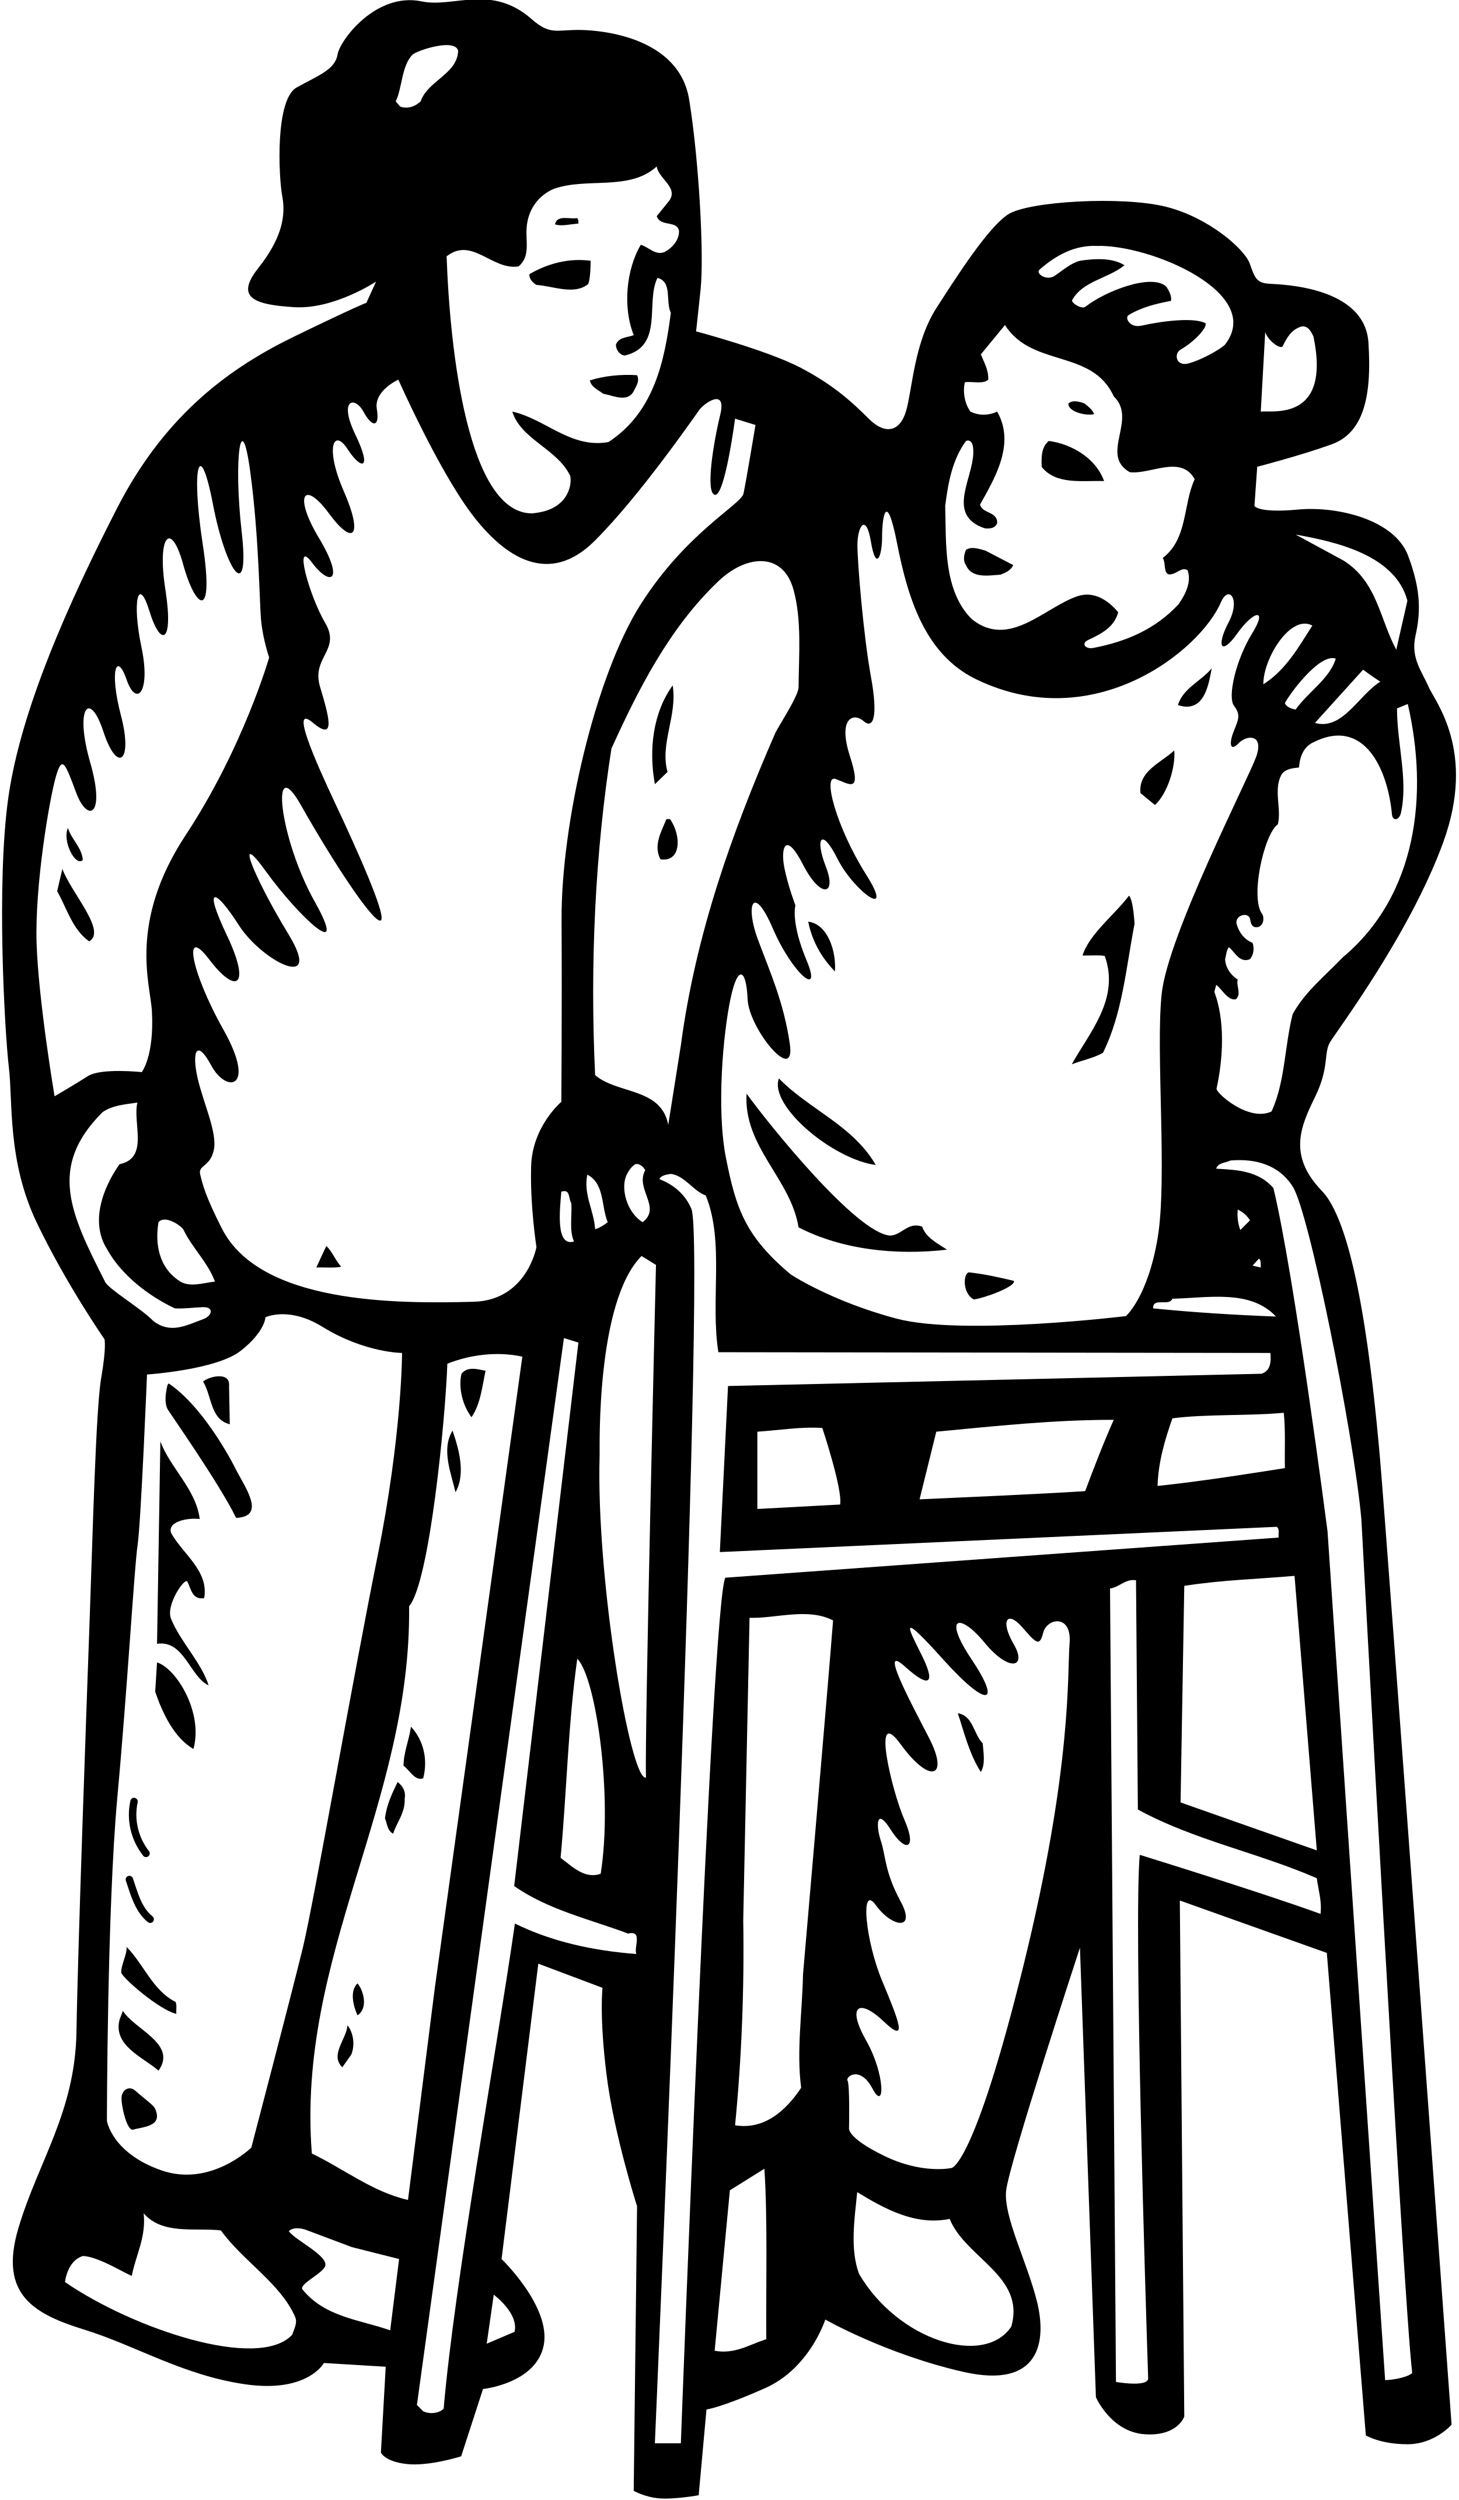 <?xml version="1.0" encoding="UTF-8"?>
<svg xmlns="http://www.w3.org/2000/svg" xmlns:xlink="http://www.w3.org/1999/xlink" width="393pt" height="673pt" viewBox="0 0 393 673" version="1.1">
<g id="surface1">
<path style=" stroke:none;fill-rule:nonzero;fill:rgb(0%,0%,0%);fill-opacity:1;" d="M 356.094 320.613 C 346.758 310.945 350.41 303.113 354.266 295.199 C 358.125 287.285 356.496 283.512 358.266 280.535 C 360.035 277.555 379.738 251.453 388.738 226.785 C 397.738 202.121 386.473 188.785 384.789 184.844 C 383.109 180.902 379.934 177.199 381.266 171.199 C 382.602 165.199 382.934 159.199 379.266 149.535 C 375.602 139.867 360.246 136.172 349.578 137.172 C 338.914 138.172 337.898 136.199 337.898 136.199 L 338.648 125.648 C 338.648 125.648 350.258 122.656 358.668 119.621 C 367.078 116.59 369.602 107.199 368.602 92.199 C 367.602 77.199 345.559 76.59 341.91 76.387 C 338.266 76.184 337.934 74.531 336.602 70.867 C 335.266 67.199 325.91 58.699 314.242 55.699 C 302.574 52.699 276.734 54.133 271.398 57.801 C 266.066 61.469 258.266 73.531 252.266 82.867 C 246.266 92.199 245.797 104.395 244.129 110.395 C 242.465 116.395 238.363 117.066 234.031 112.734 C 229.695 108.402 224.508 103.578 215.508 98.91 C 206.508 94.246 187.5 89.199 187.5 89.199 C 187.5 89.199 187.781 86.836 188.719 77.848 C 189.656 68.855 188.328 43.473 185.637 26.828 C 182.941 10.184 162.555 8.137 156.246 8.062 C 149.938 7.984 148.199 9.535 143.266 5.199 C 132.266 -4.469 122.266 2.199 113.574 0.375 C 101.348 -2.191 91.574 10.734 90.906 14.734 C 90.238 18.734 85.797 20.285 79.934 23.531 C 74.07 26.781 75.035 47.512 76.035 52.848 C 77.035 58.18 75.875 64.203 69.543 72.203 C 63.211 80.203 68.578 82.023 79.246 82.688 C 89.91 83.355 101.301 75.801 101.301 75.801 L 98.699 81.5 C 98.699 81.5 95.898 82.508 79.41 90.512 C 62.922 98.512 44.867 110.797 31.535 136.797 C 18.203 162.797 5.602 191.199 2.266 214.535 C -1.066 237.867 1.312 278.359 2.395 287.383 C 3.48 296.406 1.934 312.535 9.934 329.199 C 17.934 345.867 28.148 360.504 28.148 360.504 C 28.148 360.504 28.715 362.508 27.266 370.867 C 25.82 379.227 24.98 412.828 24.176 435.18 C 23.375 457.531 20.934 525.199 20.602 546.867 C 20.266 568.535 10.266 581.867 4.934 599.867 C -0.398 617.867 9.344 622.98 22.91 627.18 C 36.48 631.383 49.574 639.52 66.242 641.852 C 82.906 644.188 87.246 636.094 87.246 636.094 L 103.898 637.098 L 102.602 660.199 C 102.602 660.199 103.578 662.629 109.578 663.293 C 115.578 663.961 124.219 661.215 124.219 661.215 L 130.102 643.098 C 130.102 643.098 144.465 641.613 146.465 631.281 C 148.465 620.945 135.102 608.102 135.102 608.102 L 145 528.602 L 162.301 535.102 C 162.301 535.102 161.387 542.496 163.383 558.516 C 165.383 574.539 171.602 593.902 171.602 593.902 L 170.699 670.5 C 170.699 670.5 173.602 672.199 177.602 672.535 C 181.602 672.867 188.199 671.699 188.199 671.699 L 190.301 648.598 C 190.301 648.598 194.141 648.172 206.141 642.84 C 218.141 637.504 222.301 624.402 222.301 624.402 C 222.301 624.402 238.902 633.832 259.57 638.5 C 280.238 643.168 281.98 630.168 279.312 619.5 C 276.645 608.832 270.336 596.801 271 589.801 C 271.668 582.801 290.898 524.301 290.898 524.301 L 295.199 645.301 C 295.199 645.301 299.234 654.598 308.234 655.266 C 317.234 655.93 319 650.5 319 650.5 L 317.801 511.602 L 357.398 525.699 L 367.906 655.582 C 367.906 655.582 371.789 657.965 379.121 657.965 C 386.453 657.965 391 652.699 391 652.699 C 391 652.699 373.684 414.844 371.684 392.176 C 369.684 369.508 365.426 330.277 356.094 320.613 Z M 340.801 89.398 C 341.602 91.801 345.012 94.203 345.52 93.172 C 346.574 91.023 347.703 88.945 350.199 88 C 352.199 87.301 353.199 89.301 353.801 90.602 C 358.602 113.699 342.5 110.398 339.602 110.801 Z M 361.699 257.699 C 356.602 263 351.5 267 348.199 273 C 346 281.602 346.199 291.199 342.5 299.199 C 336.301 302.102 327.453 294.156 327.699 293.031 C 329.5 284.746 330.004 274.746 327.102 267 L 327.602 265.102 C 329.199 266.301 330.699 269.398 332.898 269 C 334.5 267.5 332.898 265.301 333.398 263.699 C 331.398 262.398 330.102 260.398 330 258.199 C 330.301 257.102 330.301 255.898 331 255 C 332.5 256 333.801 259.398 336.699 258.199 C 337.699 257 337.898 255.301 337.398 253.801 C 335.145 252.938 333.691 250.867 333.121 248.816 C 332.434 246.348 336.379 245.266 336.75 247.508 C 336.961 248.781 337.293 249.938 339.102 249.5 C 340.398 248.801 340.5 247.301 340.102 246.199 C 336.602 242.102 340.398 224.602 344.199 221.898 C 345.301 217.699 342.801 212.199 345.398 208.199 C 346.602 206.898 348.199 206.801 349.898 206.602 C 350.102 203.898 351 201.102 353.801 199.801 C 367.469 192.965 373.801 207.051 374.941 219.199 C 375.125 221.148 376.906 220.855 377.363 218.812 C 379.34 209.949 376.301 200.289 376.301 190.699 L 379.199 189.5 C 384.801 213.699 381.801 240.898 361.699 257.699 Z M 343.699 354.398 C 333.102 354 321.5 353.301 310.602 352.199 C 310.5 349.102 314.898 351.801 315.801 349.602 C 325.301 349.398 336.801 347 343.699 354.398 Z M 333.398 325.602 C 334.699 326.199 335.898 327.199 336.699 328.5 L 334.102 331.102 C 333.5 329.602 333.199 327.602 333.398 325.602 Z M 337.398 340.699 L 339.102 338.801 C 339.699 339.199 339.602 340.301 339.602 341.199 Z M 346.102 395.199 C 336.602 396.699 323.301 398.801 311.801 400 C 312 393.5 313.801 387.5 315.801 381.801 C 325 380.602 336.301 381.199 345.801 380.301 C 346.301 385.102 346 390.801 346.102 395.199 Z M 348.699 424.199 L 354.699 498.102 L 318 485.199 L 319 426.898 C 329.199 425.301 338.5 425.102 348.699 424.199 Z M 349 191 C 348.301 190.898 346.602 190.5 346.102 189.301 C 347 187.301 355.398 175.699 359.801 177.301 C 358.199 182.699 352.301 186.301 349 191 Z M 367.172 180.266 C 367.172 180.266 369.602 182.102 371.801 183.5 C 365.898 187.199 361.602 196.699 354.199 194.602 Z M 379.102 161.699 L 376.102 174.898 C 371.699 166.801 371 156.602 361.898 150.898 L 349 143.898 C 359.602 145.801 375.801 149.301 379.102 161.699 Z M 353.5 168.398 C 350 173.801 346.5 180.301 340.301 184.199 C 340.199 177.398 347.602 165.199 353.5 168.398 Z M 280.004 72.59 C 284.332 68.781 289.398 65.965 295.398 66.199 C 309.738 65.746 340.723 78.852 329.996 92.734 C 329.445 93.449 324.707 96.496 320.273 97.793 C 316.711 98.832 316.125 95.16 318.035 94.086 C 321.883 91.91 325.367 87.938 324.699 87 C 321.742 85.422 313.48 86.309 307.48 87.664 C 304.344 88.375 302.855 85.508 304.008 84.812 C 307.469 82.727 311.352 81.75 315.398 81 C 315.699 79.801 314.898 78.301 314.199 77.199 C 310.293 73.453 297.703 78.395 292.453 82.516 C 291.258 83.457 288.477 81.379 288.789 80.805 C 291.641 75.605 298.488 75.004 302.898 71.398 C 299.602 69.301 294.699 69.602 290.898 70.199 C 288.398 70.852 286.301 72.75 284.102 74.238 C 281.898 75.727 278.852 73.602 280.004 72.59 Z M 265.199 142.199 C 266.602 142.398 268.102 142.199 268.602 140.801 C 268.699 137.602 264.5 138.301 264 135.801 C 268.102 128.5 273.5 119.398 268.602 110.801 C 266.301 111.898 263.602 111.898 261.398 110.801 C 259.801 108.602 259.301 105.398 259.898 102.898 C 262 102.602 264.801 103.5 266.199 102.199 C 266.301 99.602 265.102 97.602 264.199 95.398 L 270.699 87.5 C 278 99 294.199 93.898 300 106.699 C 306.5 112.898 296.102 122.398 304.301 127.102 C 309.898 127.801 318.102 122.301 321.801 129 C 318.602 135.898 320 145 313.199 150.199 C 314.199 151.602 313.102 155.398 315.801 154.5 C 317.199 154.199 318.398 152.602 319.898 153.5 C 321 156.699 319.301 160 317.5 162.602 C 311.207 169.449 303.203 172.746 294.543 174.41 C 292.332 174.836 291.121 173.211 293.129 172.266 C 296.555 170.652 300.129 168.898 301.199 164.801 C 298.5 161.602 294.699 159 290.199 160.5 C 281.199 163.602 271.898 174.699 261.801 166.699 C 254 159 254.898 146.102 254.602 136.199 C 255.398 129.898 256.5 123.801 260.199 118.699 C 261.5 118.199 262 119.5 262.102 120.398 C 263.102 127.699 254.102 138.398 265.199 142.199 Z M 216.273 232.703 C 221.102 242.09 225.461 240.984 222.461 233.316 C 219.461 225.648 221.266 222.535 225.602 231.199 C 229.934 239.867 241.312 248.113 233.312 235.445 C 225.312 222.781 221.434 208.367 225.102 209.699 C 228.766 211.035 232.266 213.867 228.934 203.535 C 225.602 193.199 229.934 191.766 232.602 194.102 C 235.266 196.434 236.559 192.895 234.602 182.199 C 232.641 171.504 230.957 151.711 230.957 146.711 C 230.957 141.711 233.266 137.867 234.602 145.867 C 235.934 153.867 237.602 149.867 237.602 144.535 C 237.602 139.199 238.762 131.582 241.648 146.305 C 244.539 161.031 249.164 176.129 262.832 182.797 C 294.508 198.246 323.242 175.199 328.871 162.129 C 330.938 157.328 334.266 161.199 330.934 167.535 C 327.602 173.867 328.836 176.766 333.266 170.535 C 337.699 164.301 341.602 163.535 337.266 170.535 C 332.934 177.535 330.578 187.578 332.398 190 C 334.223 192.422 333.66 193.523 332.324 196.855 C 330.992 200.191 331.348 202.453 333.602 200.102 C 335.855 197.746 340.645 197.531 338.312 203.863 C 335.977 210.195 314.582 251.848 312.914 267.512 C 311.25 283.18 314.504 317.188 311.836 333.188 C 309.172 349.188 303.281 354.281 303.281 354.281 C 303.281 354.281 259.238 359.641 241.57 354.977 C 223.902 350.309 212.977 343.051 212.977 343.051 C 200.645 332.719 198.242 325.18 195.574 311.848 C 192.91 298.512 194.801 278.035 196.801 268.699 C 198.801 259.367 201.047 260.973 201.379 268.973 C 201.711 276.973 214.41 292.297 212.742 280.961 C 211.074 269.629 207.41 261.699 204.078 252.699 C 200.742 243.699 202.832 237.586 208.164 249.918 C 213.496 262.254 221.602 268.867 217.266 258.535 C 212.934 248.199 214.254 243.711 214.254 243.711 C 214.254 243.711 212.266 238.535 211.266 233.535 C 210.266 228.535 211.445 223.316 216.273 232.703 Z M 213.766 158.836 C 215.992 167.051 215.176 176.07 215.102 185.199 C 214.699 188 209.52 195.746 208.789 197.422 C 197.148 224.137 187.352 251.57 183.398 281.398 L 180 302.801 C 178.102 292.699 166.301 294.602 160.301 289.398 C 158.898 259.5 160.301 229.602 164.699 201.5 C 171.879 185.727 180.238 169.051 193.559 156.406 C 200.98 149.363 210.93 148.367 213.766 158.836 Z M 173.102 329 C 168.797 326.367 167.055 319.742 168.824 316.188 C 169.367 315.098 170.035 314.094 171.102 313.398 C 172.301 313.102 173.301 314.102 173.801 315 C 171 320.102 178.301 325 173.102 329 Z M 158.199 316.199 C 162.898 318.602 161.898 324.699 163.699 329 C 162.801 329.699 161.602 330.5 160.301 330.898 C 160 325.801 157.102 321.602 158.199 316.199 Z M 161.801 504.398 C 157.5 505.898 154.199 502.5 151 500.102 C 152.699 481.898 153 464.199 155.5 446.5 C 160.602 451.699 165.102 483.699 161.801 504.398 Z M 139.699 71.699 C 142.797 69.133 141.641 65.176 141.832 61.656 C 142.301 53.133 149.301 50.801 149.301 50.801 C 158.102 47.699 169.602 51.5 176.898 44.801 C 177.398 48.301 183.398 50.699 179.801 54.602 L 176.898 58.199 C 178 61.199 182.199 59.199 182.898 62.102 C 183 64.602 181.102 66.699 179.102 67.801 C 176.5 68.898 174.801 66.5 172.602 65.898 C 168.699 72.5 167.699 82.699 170.699 90.199 C 169.199 90.898 166.699 90.602 165.898 92.801 C 165.898 94.102 166.898 95.602 168.301 95.699 C 178.898 93.199 173.801 81.398 177.102 74.801 C 181.199 75.898 179.199 81.199 180.699 84.199 C 179 97.398 176.102 111 163.898 119 C 153.699 120.801 147 112.801 138 110.801 C 140.301 118.301 150.102 120.801 153.602 128.102 C 154 130.398 153.199 132.801 151.699 134.602 C 149.398 137.102 146.5 137.898 143.301 138.199 C 126.102 138.199 121.199 94.664 120.301 69 C 127.199 63.602 132.602 72.898 139.699 71.699 Z M 111.125 14.715 C 112.211 13.648 122.398 10.199 123.398 13.602 C 123.301 19.898 115.199 21.699 113.301 27.301 C 111.801 28.699 109.801 29.398 107.801 28.699 L 106.602 27.301 C 108.352 23.648 108.188 17.598 111.125 14.715 Z M 81.078 216.762 C 89.457 231.613 100.5 248.469 102.5 247.801 C 104.5 247.133 95.738 227.828 90.406 216.496 C 85.07 205.16 77.934 189.199 84.266 194.535 C 90.602 199.867 88.582 192.805 86.199 184.844 C 83.816 176.879 91.934 175.035 87.602 167.699 C 83.266 160.367 79.012 144.746 84.012 151.41 C 89.012 158.078 92.934 156.535 85.934 144.867 C 78.934 133.199 81.898 129.102 88.602 138.199 C 95.301 147.301 97.855 144.246 92.629 132.293 C 87.402 120.34 89.934 115.199 93.602 120.867 C 97.266 126.535 100.402 126.699 95.738 117.035 C 91.07 107.367 95.602 106.531 97.934 110.867 C 100.266 115.199 102.336 115.035 101.5 110.102 C 100.664 105.168 107.301 102.199 107.301 102.199 C 107.301 102.199 117.922 126.172 126.922 138.172 C 135.922 150.172 147.891 157.887 160.227 145.551 C 172.559 133.219 187.074 112.094 188.398 110.301 C 189.723 108.508 195.828 104.199 193.992 111.703 C 192.16 119.207 189.934 132.867 192.602 133.199 C 195.266 133.535 198 112.699 198 112.699 L 203.5 114.398 C 203.5 114.398 200.934 129.867 200.266 132.867 C 199.602 135.867 184.977 143.242 172.645 162.574 C 160.309 181.91 151.137 221.887 151.266 247.535 C 151.395 273.18 151.199 296.602 151.199 296.602 C 151.199 296.602 143.402 303.18 143.07 313.844 C 142.738 324.512 144.5 335.699 144.5 335.699 C 144.5 335.699 141.938 350.031 127.582 350.422 C 106.293 351.004 70.027 350.902 59.758 330.688 C 55.227 321.77 54.602 318.867 53.934 316.199 C 53.266 313.535 56.621 314.223 57.602 309.535 C 58.582 304.844 54.738 296.898 53.203 290.098 C 51.672 283.297 52.867 279.336 56.934 286.867 C 61 294.398 69.211 293.234 60.211 277.234 C 51.211 261.234 49.219 248.84 56.383 258.309 C 63.551 267.773 67.777 265.777 61.113 251.777 C 54.445 237.777 58.133 239.332 64.324 249.035 C 70.516 258.742 87.289 267.25 77.742 251.555 C 68.195 235.859 62.934 222.535 71.602 234.535 C 80.266 246.535 94.402 259.902 84.762 242.691 C 75.125 225.48 72.699 201.914 81.078 216.762 Z M 154.602 334.199 C 149.602 335.699 150.801 325.602 151.199 320.801 C 153.699 319.898 153.102 322.801 153.898 323.898 C 154.102 327.398 153.301 331.199 154.602 334.199 Z M 108.301 364.199 C 108.301 364.199 108.312 386.191 101.645 419.191 C 94.977 452.191 84.504 512.211 81.602 524.199 C 78.695 536.188 67.699 578.102 67.699 578.102 C 67.699 578.102 56.762 588.887 43.426 584.219 C 30.094 579.551 28.801 570.898 28.801 570.898 C 28.801 570.898 28.844 513.883 31.602 483.867 C 34.359 453.852 36.168 421.914 37.07 415.852 C 37.969 409.781 39.602 370 39.602 370 C 39.602 370 58.293 368.777 64.859 363.609 C 71.426 358.445 71.5 354.602 71.5 354.602 C 71.5 354.602 77.742 351.547 86.855 357.164 C 98.266 364.199 108.301 364.199 108.301 364.199 Z M 57.898 345 C 54.801 345.301 51 346.699 48.301 344.801 C 42.801 341.199 41.699 334.801 42.699 329 C 44.5 326.898 48.957 330.066 49.426 331.047 C 51.746 335.887 56.07 339.926 57.898 345 Z M 9.859 253.949 C 9.359 238.449 13.242 215.52 14.992 209.27 C 16.742 203.02 17.543 205.449 20.543 213.449 C 23.543 221.449 28.535 219.949 24.285 205.199 C 20.035 190.449 24.141 185.629 27.852 196.949 C 31.562 208.273 35.875 205.207 32.602 192.699 C 29.324 180.191 31.5 175.398 34.102 182.949 C 36.699 190.5 40.688 186.445 38.102 174.199 C 35.512 161.953 37.25 154.758 40.25 164.508 C 43.25 174.258 46.852 173.449 44.547 158.699 C 42.242 143.945 46.09 140.078 49.34 151.926 C 52.59 163.777 57.852 167.699 54.602 146.449 C 51.352 125.199 53.852 117.449 57.352 135.699 C 60.852 153.949 67.352 162.949 65.102 143.199 C 62.852 123.449 64.977 108.949 67.402 126.945 C 69.824 144.945 69.852 162.199 70.352 167.199 C 70.852 172.199 72.5 177 72.5 177 C 72.5 177 65.523 201.289 50.023 224.789 C 34.523 248.289 40.5 264.898 40.914 272.137 C 41.602 284.199 38.199 288.602 38.199 288.602 C 38.199 288.602 27.172 287.43 23.672 289.68 C 20.172 291.93 14.699 295.102 14.699 295.102 C 14.699 295.102 10.359 269.449 9.859 253.949 Z M 27.602 299.398 C 30.301 297.5 33.699 297.301 37 296.801 C 35.699 302.5 40.199 311.699 32.199 313.398 C 27.801 319.602 24.199 328.898 28.801 336.199 C 32.699 343.301 40.102 348.898 47.102 352.199 C 49.527 352.336 52.113 351.965 54.605 351.871 C 57.668 351.754 57.293 354.156 54.699 355.113 C 50.176 356.781 45.941 359.16 41.301 355.602 C 37.953 352.156 29.352 347.105 28.324 345.086 C 18.91 326.547 12.863 314.137 27.602 299.398 Z M 78.699 628.5 C 69.605 638.242 35.828 626.891 17.5 614.301 C 17.898 611.5 19.301 608.199 22.301 607.301 C 26.398 607.301 34.5 612.5 35.5 612.602 C 36.602 607 39.398 602.199 38.699 595.801 C 43.801 601.699 52.602 599.602 59.5 600.402 C 65.398 608.602 75.602 614.699 79.5 623.699 C 80.199 625.301 79.199 627 78.699 628.5 Z M 105.102 627.301 C 96.898 624.402 87.5 623.801 81.398 616.199 C 80.801 614.699 86.898 612 87.602 610 C 88.5 607.199 79.398 603 77.801 600.602 C 79 599.402 81.398 599.801 82.801 600.402 L 94.801 604.902 L 107.5 608.102 Z M 109.898 592.199 C 100.5 590.102 92.699 583.902 84 579.699 C 79.801 526.398 110.801 485.398 110.199 432.398 C 115.801 425.699 120 381.398 120.5 367.102 C 126.5 364.699 133.898 363.699 140.699 365.199 L 117.102 535.301 Z M 138.602 627.699 L 131.102 630.902 L 133 617.699 C 135.898 620 139.5 623.902 138.602 627.699 Z M 171.398 526 C 159.699 525.102 148.699 522.699 138.699 517.801 C 133.602 553.199 122.5 613.902 119.5 648.402 C 118.199 649.699 115.699 649.902 114 649.098 L 112.301 647.402 L 151.898 360.199 L 155.801 361.398 L 138.5 507.699 C 147.602 514.102 158.801 516.602 169.199 520.5 C 173.199 519.5 170.699 524.199 171.398 526 Z M 161.516 391.715 C 161.574 389.766 160.5 350.5 172.801 338.102 L 176.699 340.5 C 176.699 340.5 173.602 467.5 174 478.5 C 169.844 479.633 160.512 424.992 161.516 391.715 Z M 206.398 629.699 C 201.898 631.098 198 633.801 192.5 632.801 L 196.602 589.602 L 205.898 583.801 C 206.801 597.402 206.301 616.199 206.398 629.699 Z M 216.301 531.5 C 216.102 541.699 214.5 552.102 215.801 562 C 211.699 568.199 205.801 573.402 198 572.102 C 199.801 553.801 200.5 534.801 200.199 516.898 L 201.898 435.5 C 209.102 435.699 217.602 432.699 224.398 436.199 C 223.199 452 216.301 531.5 216.301 531.5 Z M 272.398 626.301 C 265.113 637.223 241.922 630.109 231.398 612.102 C 228.898 605.402 230.199 597.199 230.898 590.102 C 238.301 594.602 246.602 599.199 255.801 597.301 C 260.102 607.902 276.301 612.699 272.398 626.301 Z M 288.105 442.383 C 287.438 450.383 288.961 475.332 275.625 529.332 C 262.293 583.332 256.301 583.602 256.301 583.602 C 256.301 583.602 248.551 585.359 238.219 580.359 C 227.883 575.359 228.699 572.801 228.699 572.801 C 228.699 572.801 228.934 561.199 228.301 560.102 C 227.668 559 231.703 555.938 235.039 562.27 C 238.371 568.602 238.531 558.5 233.266 549.199 C 228 539.898 231.402 537.84 238.066 544.176 C 244.734 550.508 242.102 544 237.602 533.199 C 233.102 522.398 231.602 506.867 235.934 512.867 C 240.266 518.867 246.934 519.867 242.602 511.867 C 238.266 503.867 238.602 499.535 237.266 495.535 C 235.934 491.535 235.934 486.199 239.934 492.535 C 243.934 498.867 247.105 497.82 243.637 489.922 C 240.172 482.02 234.602 458.535 242.602 469.535 C 250.602 480.535 255.734 478.434 250.266 467.867 C 244.801 457.301 236.746 442.273 243.746 448.609 C 250.746 454.941 251.934 452.867 248.266 445.535 C 244.602 438.199 241.797 433.074 254.062 446.711 C 266.332 460.344 269.695 458.59 261.727 446.711 C 253.758 434.828 258.625 434.168 265.223 442.203 C 271.824 450.234 276.766 448.938 273.051 442.578 C 269.34 436.227 271.348 433.516 275.18 437.848 C 279.012 442.184 279.996 443.52 280.996 439.52 C 281.996 435.52 288.77 434.383 288.105 442.383 Z M 195.398 424.699 C 191.801 429.898 183.398 657.699 183.398 657.699 L 176.398 657.699 C 176.398 657.699 190.414 335.129 186.242 325.426 C 184.766 321.992 182.117 319.176 177.602 317.398 C 178.199 316.301 179.602 316.199 180.699 316 C 184.5 316.5 186.699 320.602 190.102 321.801 C 195.199 334.301 191.301 350.102 193.5 364 L 342.199 364.199 C 342.398 366.5 342.301 369 339.801 369.801 L 196.102 373.102 L 193.898 417.801 L 343.898 411 C 344.801 411.699 344.301 413 344.398 413.898 Z M 300 382.199 C 297.199 388.5 294.699 395 292.301 401.398 C 280.102 402.199 256.602 403.199 247.699 403.602 L 252.199 385.398 C 268 383.898 283.602 382.199 300 382.199 Z M 226.301 405 L 204 406.199 L 204 385.398 C 209.898 385 216 384 221.5 384.398 C 221.5 384.398 227 400.898 226.301 405 Z M 355.699 515.199 C 339.102 509.199 307 499.301 307 499.301 C 305.391 517.898 308.578 618.988 309.27 640.195 C 309.352 642.707 300.602 641.199 300.602 641.199 L 299 427.602 C 301.5 427.301 303.199 424.898 306 425.398 L 306.5 487.102 C 321.699 495.398 338.898 498.699 354.699 505.602 C 355.102 508.801 356.102 511.699 355.699 515.199 Z M 373.102 640.699 L 357.586 412.203 C 357.586 412.203 348.602 342.801 343 319.801 C 339 315.199 333.301 314.898 327.602 314.602 C 328.102 312.898 330.102 313.102 331.398 312.398 C 338.301 311.801 344.5 313.602 348.199 319.398 C 352.602 326.102 364.602 385.898 366.699 408.898 C 366.699 408.898 377.898 617.801 380.398 638.801 C 378.898 640.098 374.699 640.699 373.102 640.699 "/>
<path style=" stroke:none;fill-rule:nonzero;fill:rgb(0%,0%,0%);fill-opacity:1;" d="M 155.801 60.199 L 155.801 59.398 L 155.5 58.699 C 153.5 59.102 150 57.699 149.5 60.398 C 151.301 61 153.699 60.301 155.801 60.199 "/>
<path style=" stroke:none;fill-rule:nonzero;fill:rgb(0%,0%,0%);fill-opacity:1;" d="M 144.5 76.699 C 149 77 154.602 79.5 158.398 76.5 C 159.102 75.199 159.102 70.199 159.102 70.199 C 153.102 69.398 147.398 71 142.602 73.801 C 142.5 75.102 143.5 76.102 144.5 76.699 "/>
<path style=" stroke:none;fill-rule:nonzero;fill:rgb(0%,0%,0%);fill-opacity:1;" d="M 162.5 106 C 165 106.398 169 108.5 170.699 105.301 C 171.301 104 172.398 102.602 171.602 101 C 167.398 100.699 162.602 101.199 158.898 102.398 C 159.199 104.199 161.199 105 162.5 106 "/>
<path style=" stroke:none;fill-rule:nonzero;fill:rgb(0%,0%,0%);fill-opacity:1;" d="M 294.699 111.5 C 294.398 110.398 293.102 109.398 292.102 108.602 C 290.699 108.102 288.898 107.602 287.801 108.602 C 287.602 110.699 292.102 112 294.699 111.5 "/>
<path style=" stroke:none;fill-rule:nonzero;fill:rgb(0%,0%,0%);fill-opacity:1;" d="M 297.398 129.5 C 295.199 123.301 288.602 119.5 282.5 118.699 C 280.398 120.398 280.5 123.398 280.602 125.699 C 284.5 130.602 291.602 129.301 297.398 129.5 "/>
<path style=" stroke:none;fill-rule:nonzero;fill:rgb(0%,0%,0%);fill-opacity:1;" d="M 269.5 154.699 C 270.801 154.199 272.398 153.5 272.898 152.102 L 265.398 148.199 C 263.801 147.801 261.801 147 260.199 148 C 259.699 149.199 259.301 150.898 260.199 152.102 C 261.699 155.801 266.301 154.898 269.5 154.699 "/>
<path style=" stroke:none;fill-rule:nonzero;fill:rgb(0%,0%,0%);fill-opacity:1;" d="M 181.199 184.5 C 175.898 191.801 174.699 201.801 176.398 211.102 L 179.801 207.801 C 177.699 200.102 182.5 192.699 181.199 184.5 "/>
<path style=" stroke:none;fill-rule:nonzero;fill:rgb(0%,0%,0%);fill-opacity:1;" d="M 179.5 220.5 C 178.199 223.801 175.898 227.5 177.898 231.301 C 183.352 232.199 183.699 225.199 180.5 220.5 L 179.5 220.5 "/>
<path style=" stroke:none;fill-rule:nonzero;fill:rgb(0%,0%,0%);fill-opacity:1;" d="M 130.801 369 C 128.699 368.602 126 367.699 124.301 369.801 C 123.398 373.801 124.699 378.398 127 381.5 C 129.5 377.898 129.898 373 130.801 369 "/>
<path style=" stroke:none;fill-rule:nonzero;fill:rgb(0%,0%,0%);fill-opacity:1;" d="M 121.898 385.102 C 118.801 390.199 121.5 396.5 122.699 401.699 C 125.5 396.699 123.602 390.102 121.898 385.102 "/>
<path style=" stroke:none;fill-rule:nonzero;fill:rgb(0%,0%,0%);fill-opacity:1;" d="M 108.699 475.301 C 110.398 476.602 111.801 479.5 114 478.699 C 115.301 473.602 114.102 468.5 110.699 464.801 C 110.199 468.398 108.699 471.801 108.699 475.301 "/>
<path style=" stroke:none;fill-rule:nonzero;fill:rgb(0%,0%,0%);fill-opacity:1;" d="M 107.102 479.699 C 105.602 482.801 104.102 485.898 103.699 489.5 C 104.301 490.898 104.301 492.801 105.898 493.602 C 106.898 490.5 109.199 487.898 109 484.199 C 109.398 482.199 108.398 480.699 107.102 479.699 "/>
<path style=" stroke:none;fill-rule:nonzero;fill:rgb(0%,0%,0%);fill-opacity:1;" d="M 96.301 542.5 C 99.102 540.699 98.102 536.102 96.301 533.898 C 94.102 536 95.199 540.102 96.301 542.5 "/>
<path style=" stroke:none;fill-rule:nonzero;fill:rgb(0%,0%,0%);fill-opacity:1;" d="M 92.199 556.5 L 94.602 553.102 C 95.699 550.5 95.199 547.199 93.602 545.199 C 93.301 549 88.801 553.102 92.199 556.5 "/>
<path style=" stroke:none;fill-rule:nonzero;fill:rgb(0%,0%,0%);fill-opacity:1;" d="M 85.199 341.199 C 87.5 341.102 90 341.398 91.898 341 C 90.301 339.199 89.5 336.898 87.898 335.398 L 85.199 341.199 "/>
<path style=" stroke:none;fill-rule:nonzero;fill:rgb(0%,0%,0%);fill-opacity:1;" d="M 61.898 383.398 L 61.699 373.102 C 62.102 369.102 56.301 370.5 54.699 371.898 C 57.102 375.801 56.602 382.102 61.898 383.398 "/>
<path style=" stroke:none;fill-rule:nonzero;fill:rgb(0%,0%,0%);fill-opacity:1;" d="M 45.398 372.398 L 45.102 372.898 C 44.648 374.852 44.199 377.418 45.141 379.34 C 45.457 379.98 59 399.199 63.602 408.602 C 72.102 408.199 65.602 399.898 63.102 394.699 C 59.5 387.801 52.602 377.102 45.398 372.398 "/>
<path style=" stroke:none;fill-rule:nonzero;fill:rgb(0%,0%,0%);fill-opacity:1;" d="M 50.488 425.77 C 51.488 427.836 51.848 430.746 55 430.199 C 56.301 422.898 49.301 418.398 46.102 412.699 C 45 409.699 50.199 408.5 53.801 408.898 C 52.801 400.898 45.801 395.102 43.199 388 L 42.301 442.5 C 49.602 441.398 51.102 451.301 56.199 453.699 C 54.262 447.512 48.496 441.832 46.055 435.711 C 44.594 432.035 49.844 424.434 50.488 425.77 "/>
<path style=" stroke:none;fill-rule:nonzero;fill:rgb(0%,0%,0%);fill-opacity:1;" d="M 42.301 447.5 L 41.801 455.398 C 43.801 461.199 46.898 467.801 52.102 470.801 C 54.801 461.102 47.602 449.199 42.301 447.5 "/>
<path style=" stroke:none;fill-rule:nonzero;fill:rgb(0%,0%,0%);fill-opacity:1;" d="M 47.301 538.898 C 41.102 535.801 38.699 528.699 34.102 524.102 C 34.227 526.145 32.641 528.801 32.652 530.949 C 32.66 532.164 42.898 541.102 47.5 542.102 C 47.398 540.699 47.699 540.102 47.301 538.898 "/>
<path style=" stroke:none;fill-rule:nonzero;fill:rgb(0%,0%,0%);fill-opacity:1;" d="M 33.102 541.301 L 32.199 543.699 C 30.398 550.699 38.602 553.801 42.699 557.398 C 47.801 550.199 36.301 546.398 33.102 541.301 "/>
<path style=" stroke:none;fill-rule:nonzero;fill:rgb(0%,0%,0%);fill-opacity:1;" d="M 36.473 562.816 C 34.812 561.336 32.852 562.551 32.738 564.613 C 32.625 566.676 34.102 573.5 35.801 573.301 C 38.199 572.5 44 572.602 41.801 567.699 C 41.566 566.82 38.824 564.91 36.473 562.816 "/>
<path style=" stroke:none;fill-rule:nonzero;fill:rgb(0%,0%,0%);fill-opacity:1;" d="M 39.836 499.777 C 40.305 499.496 40.477 498.887 40.195 498.402 C 37.227 494.637 36.055 489.746 37.102 485.059 C 37.164 484.512 36.773 484.027 36.211 483.949 C 35.664 483.887 35.18 484.277 35.102 484.84 C 34.008 489.934 35.258 495.293 38.461 499.402 C 38.742 499.887 39.352 500.059 39.836 499.777 "/>
<path style=" stroke:none;fill-rule:nonzero;fill:rgb(0%,0%,0%);fill-opacity:1;" d="M 39.867 517.449 C 40.32 517.777 40.945 517.668 41.258 517.23 C 41.586 516.777 41.477 516.152 41.039 515.824 C 37.977 513.34 37.055 509.215 35.805 505.652 C 35.648 505.121 35.086 504.824 34.555 504.996 C 34.023 505.152 33.727 505.715 33.898 506.246 C 35.227 510.23 36.43 514.715 39.867 517.449 "/>
<path style=" stroke:none;fill-rule:nonzero;fill:rgb(0%,0%,0%);fill-opacity:1;" d="M 326.398 179.898 C 323.602 183.301 318.602 185.301 317.301 189.801 C 324.602 192.199 325.602 183.801 326.398 179.898 "/>
<path style=" stroke:none;fill-rule:nonzero;fill:rgb(0%,0%,0%);fill-opacity:1;" d="M 311.102 216.699 C 314.5 213.602 316.699 206.398 316.301 202 C 312.699 205.398 306.602 207.5 307.199 213.5 L 311.102 216.699 "/>
<path style=" stroke:none;fill-rule:nonzero;fill:rgb(0%,0%,0%);fill-opacity:1;" d="M 297.102 283.398 C 302.398 272.699 303.301 260.5 305.602 248.699 C 305.602 248.699 305.301 242.301 304.102 241.102 C 300.398 246.102 293.402 251.398 291.602 257.199 C 292.199 257.301 297.102 257 297.602 257.398 C 301.699 268.898 293.398 278 288.699 286.5 C 291.5 285.398 294.699 284.801 297.102 283.398 "/>
<path style=" stroke:none;fill-rule:nonzero;fill:rgb(0%,0%,0%);fill-opacity:1;" d="M 217.699 248.102 C 218.699 253.102 221.102 257.602 224.898 261.5 C 225.301 255.898 222.852 248.699 217.699 248.102 "/>
<path style=" stroke:none;fill-rule:nonzero;fill:rgb(0%,0%,0%);fill-opacity:1;" d="M 235.898 313.602 C 229.699 302.898 218 298.699 209.801 290.301 C 207.102 297.699 224.398 312.102 235.898 313.602 "/>
<path style=" stroke:none;fill-rule:nonzero;fill:rgb(0%,0%,0%);fill-opacity:1;" d="M 201.102 294.398 C 200.199 308.699 213 317.301 215.102 330.398 C 226.801 336.398 241.199 338 255.102 336.398 C 252.699 334.801 249.398 333.199 248.398 330.199 C 244.602 328.801 242.898 332.5 239.801 332.602 C 230.699 332.102 206.801 302.301 201.102 294.398 "/>
<path style=" stroke:none;fill-rule:nonzero;fill:rgb(0%,0%,0%);fill-opacity:1;" d="M 262.301 349.801 C 265.301 349.398 273.699 346.301 273.102 344.801 C 269.195 343.859 265.238 342.973 261.117 342.516 C 259.539 342.34 259 348 262.301 349.801 "/>
<path style=" stroke:none;fill-rule:nonzero;fill:rgb(0%,0%,0%);fill-opacity:1;" d="M 258 461.199 C 259.699 466.301 261.102 472.199 264.199 477 C 265.5 474.898 264.898 471.699 264.699 469.301 C 262.199 466.699 262.102 461.801 258 461.199 "/>
<path style=" stroke:none;fill-rule:nonzero;fill:rgb(0%,0%,0%);fill-opacity:1;" d="M 22.301 231.5 C 22.102 228.199 19.199 225.898 18.301 222.898 C 16.699 226.398 20.352 233.449 22.301 231.5 "/>
<path style=" stroke:none;fill-rule:nonzero;fill:rgb(0%,0%,0%);fill-opacity:1;" d="M 16.801 233.898 L 15.398 239.898 C 18 244.5 19.5 250.199 24 253.398 C 28.852 250.699 19.199 240.398 16.801 233.898 "/>
</g>
</svg>

